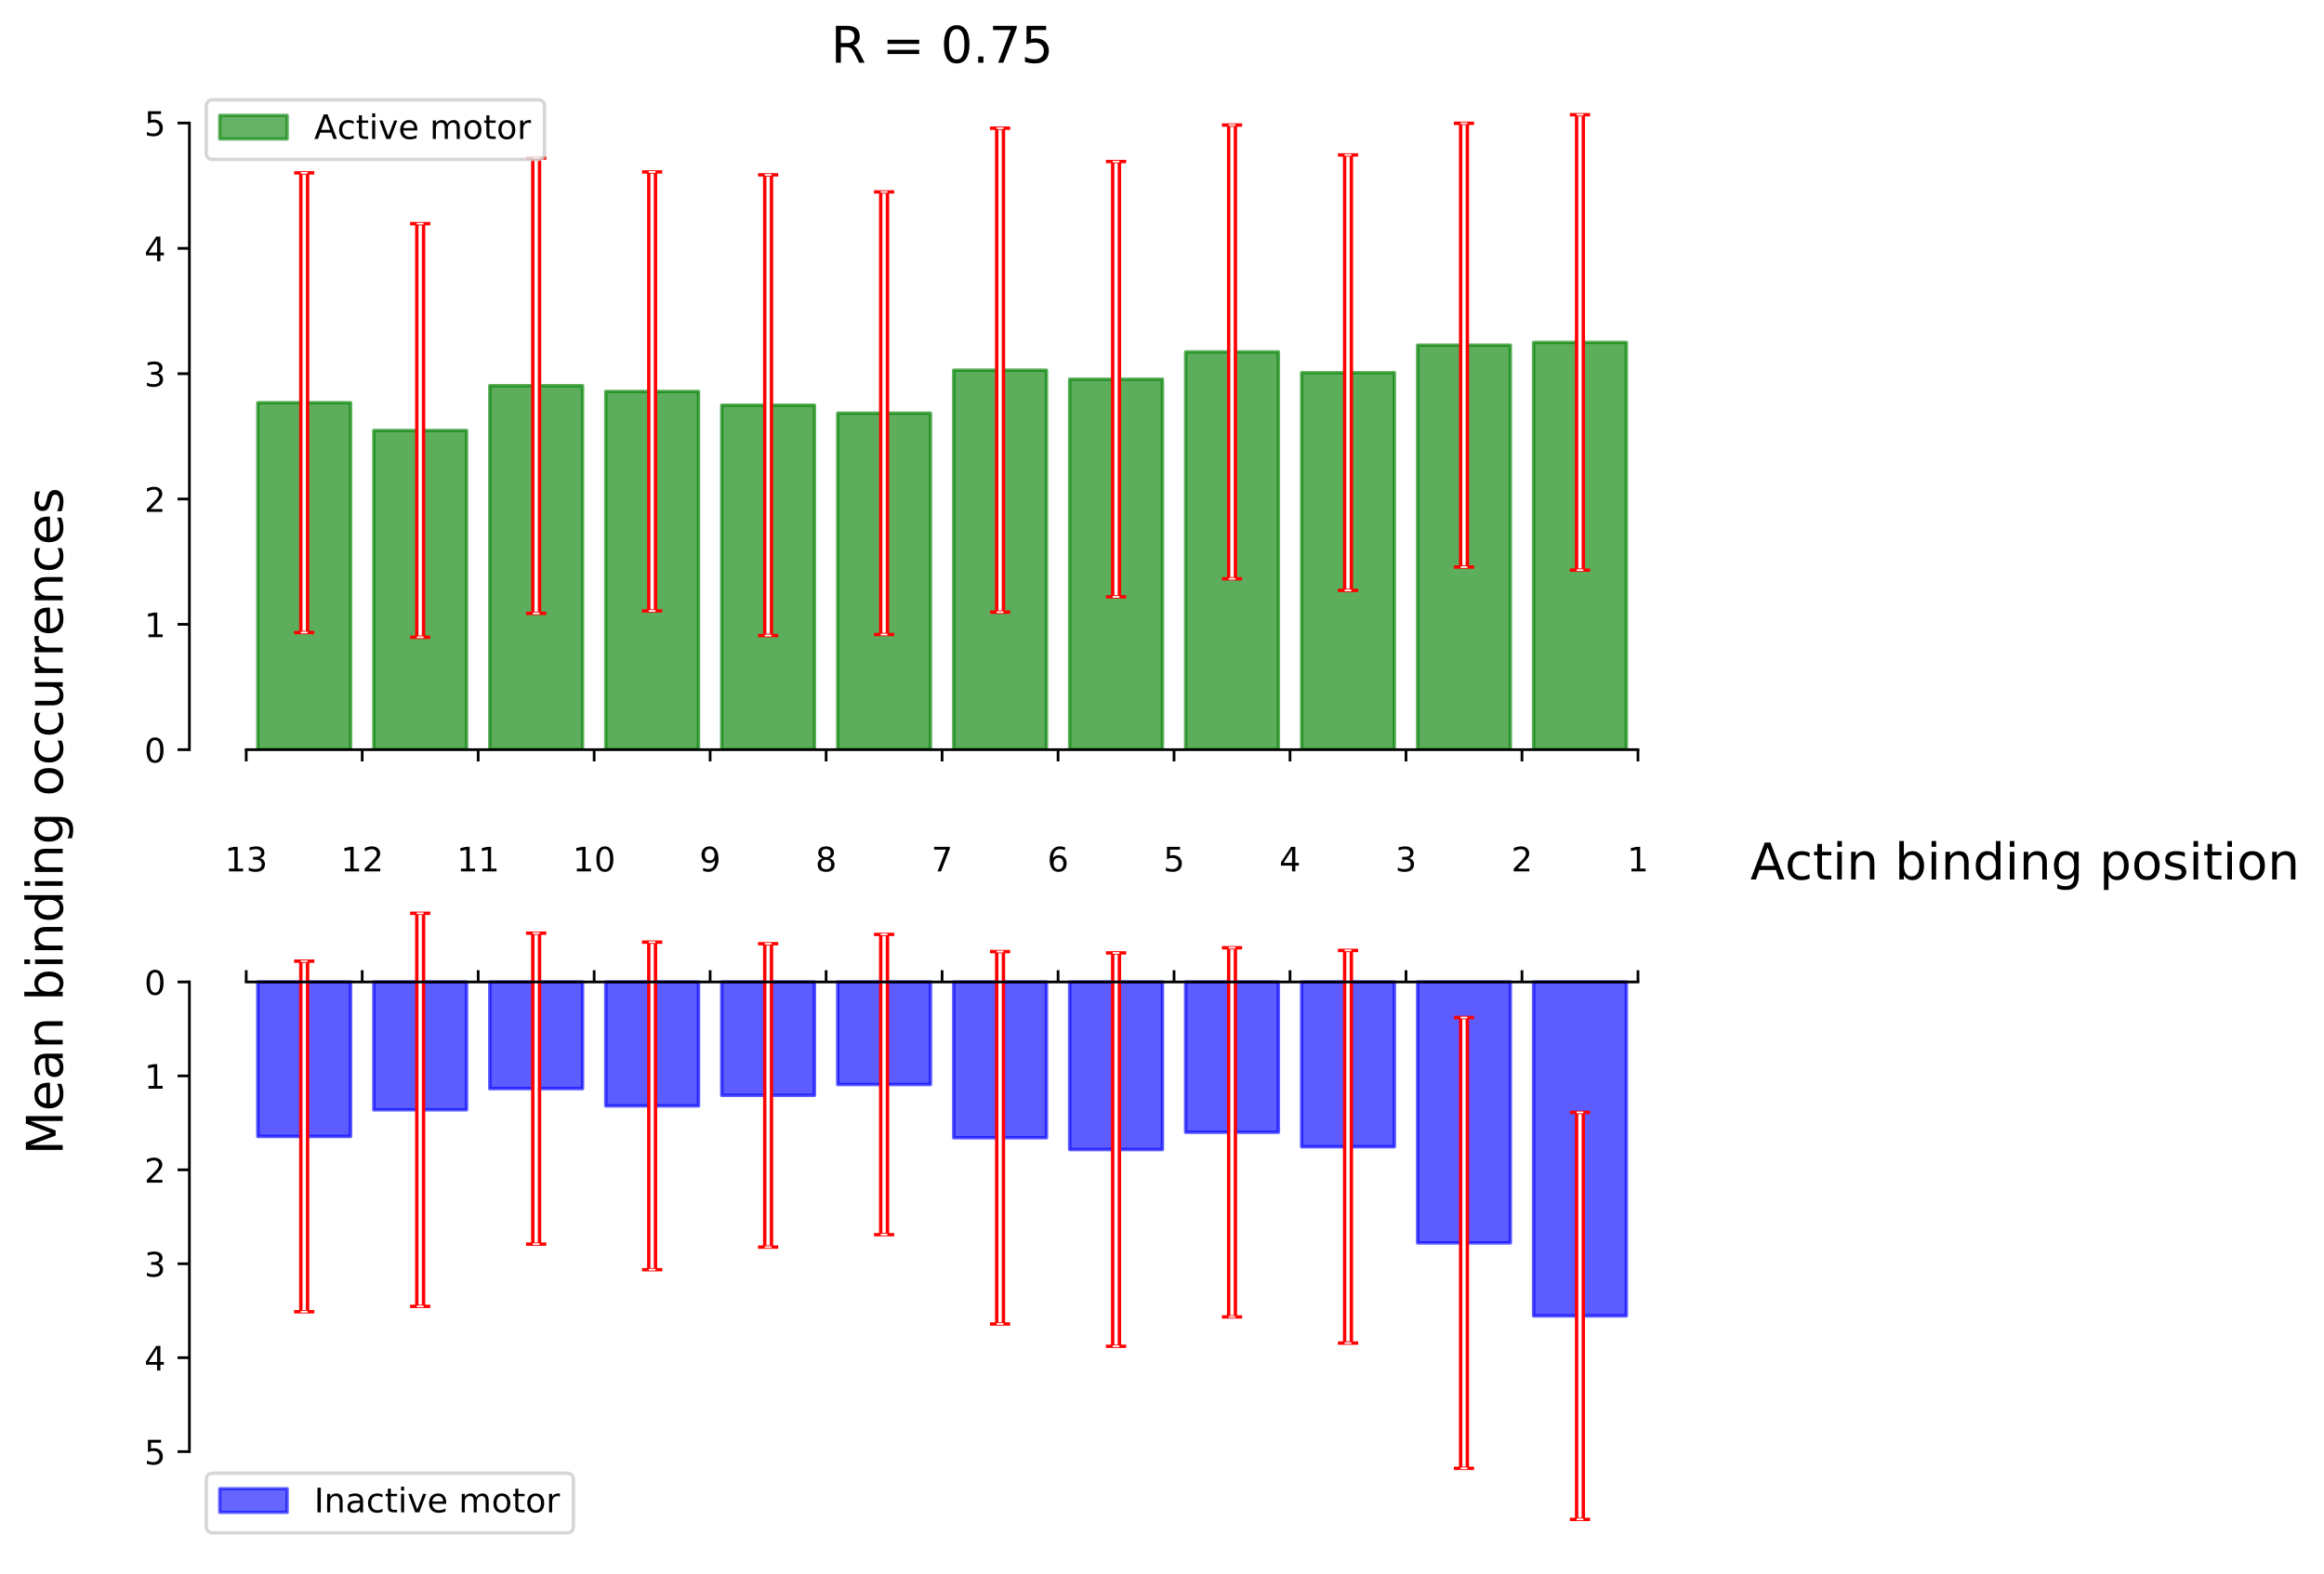 <?xml version="1.0" encoding="utf-8" standalone="no"?>
<!DOCTYPE svg PUBLIC "-//W3C//DTD SVG 1.1//EN"
  "http://www.w3.org/Graphics/SVG/1.1/DTD/svg11.dtd">
<!-- Created with matplotlib (https://matplotlib.org/) -->
<svg height="466.678pt" version="1.1" viewBox="0 0 689.142 466.678" width="689.142pt" xmlns="http://www.w3.org/2000/svg" xmlns:xlink="http://www.w3.org/1999/xlink">
 <defs>
  <style type="text/css">
*{stroke-linecap:butt;stroke-linejoin:round;}
  </style>
 </defs>
 <g id="figure_1">
  <g id="patch_1">
   <path d="M 0 466.678 
L 689.142 466.678 
L 689.142 -0 
L 0 -0 
z
" style="fill:#ffffff;"/>
  </g>
  <g id="axes_1">
   <g id="patch_2">
    <path d="M 56.16 222.27 
L 502.56 222.27 
L 502.56 24.598 
L 56.16 24.598 
z
" style="fill:#ffffff;"/>
   </g>
   <g id="patch_3">
    <path clip-path="url(#p1b8f1e94fc)" d="M 482.269 222.27 
L 454.756 222.27 
L 454.756 101.523 
L 482.269 101.523 
z
" style="fill:#008000;opacity:0.1;stroke:#008000;stroke-linejoin:miter;"/>
   </g>
   <g id="patch_4">
    <path clip-path="url(#p1b8f1e94fc)" d="M 447.878 222.27 
L 420.365 222.27 
L 420.365 102.339 
L 447.878 102.339 
z
" style="fill:#008000;opacity:0.1;stroke:#008000;stroke-linejoin:miter;"/>
   </g>
   <g id="patch_5">
    <path clip-path="url(#p1b8f1e94fc)" d="M 413.486 222.27 
L 385.973 222.27 
L 385.973 110.498 
L 413.486 110.498 
z
" style="fill:#008000;opacity:0.1;stroke:#008000;stroke-linejoin:miter;"/>
   </g>
   <g id="patch_6">
    <path clip-path="url(#p1b8f1e94fc)" d="M 379.095 222.27 
L 351.582 222.27 
L 351.582 104.342 
L 379.095 104.342 
z
" style="fill:#008000;opacity:0.1;stroke:#008000;stroke-linejoin:miter;"/>
   </g>
   <g id="patch_7">
    <path clip-path="url(#p1b8f1e94fc)" d="M 344.704 222.27 
L 317.191 222.27 
L 317.191 112.426 
L 344.704 112.426 
z
" style="fill:#008000;opacity:0.1;stroke:#008000;stroke-linejoin:miter;"/>
   </g>
   <g id="patch_8">
    <path clip-path="url(#p1b8f1e94fc)" d="M 310.312 222.27 
L 282.799 222.27 
L 282.799 109.756 
L 310.312 109.756 
z
" style="fill:#008000;opacity:0.1;stroke:#008000;stroke-linejoin:miter;"/>
   </g>
   <g id="patch_9">
    <path clip-path="url(#p1b8f1e94fc)" d="M 275.921 222.27 
L 248.408 222.27 
L 248.408 122.513 
L 275.921 122.513 
z
" style="fill:#008000;opacity:0.1;stroke:#008000;stroke-linejoin:miter;"/>
   </g>
   <g id="patch_10">
    <path clip-path="url(#p1b8f1e94fc)" d="M 241.529 222.27 
L 214.016 222.27 
L 214.016 120.14 
L 241.529 120.14 
z
" style="fill:#008000;opacity:0.1;stroke:#008000;stroke-linejoin:miter;"/>
   </g>
   <g id="patch_11">
    <path clip-path="url(#p1b8f1e94fc)" d="M 207.138 222.27 
L 179.625 222.27 
L 179.625 116.06 
L 207.138 116.06 
z
" style="fill:#008000;opacity:0.1;stroke:#008000;stroke-linejoin:miter;"/>
   </g>
   <g id="patch_12">
    <path clip-path="url(#p1b8f1e94fc)" d="M 172.747 222.27 
L 145.234 222.27 
L 145.234 114.354 
L 172.747 114.354 
z
" style="fill:#008000;opacity:0.1;stroke:#008000;stroke-linejoin:miter;"/>
   </g>
   <g id="patch_13">
    <path clip-path="url(#p1b8f1e94fc)" d="M 138.355 222.27 
L 110.842 222.27 
L 110.842 127.631 
L 138.355 127.631 
z
" style="fill:#008000;opacity:0.1;stroke:#008000;stroke-linejoin:miter;"/>
   </g>
   <g id="patch_14">
    <path clip-path="url(#p1b8f1e94fc)" d="M 103.964 222.27 
L 76.451 222.27 
L 76.451 119.398 
L 103.964 119.398 
z
" style="fill:#008000;opacity:0.1;stroke:#008000;stroke-linejoin:miter;"/>
   </g>
   <g id="patch_15">
    <path clip-path="url(#p1b8f1e94fc)" d="M 482.269 222.27 
L 454.756 222.27 
L 454.756 101.523 
L 482.269 101.523 
z
" style="fill:#008000;opacity:0.6;stroke:#008000;stroke-linejoin:miter;"/>
   </g>
   <g id="patch_16">
    <path clip-path="url(#p1b8f1e94fc)" d="M 447.878 222.27 
L 420.365 222.27 
L 420.365 102.339 
L 447.878 102.339 
z
" style="fill:#008000;opacity:0.6;stroke:#008000;stroke-linejoin:miter;"/>
   </g>
   <g id="patch_17">
    <path clip-path="url(#p1b8f1e94fc)" d="M 413.486 222.27 
L 385.973 222.27 
L 385.973 110.498 
L 413.486 110.498 
z
" style="fill:#008000;opacity:0.6;stroke:#008000;stroke-linejoin:miter;"/>
   </g>
   <g id="patch_18">
    <path clip-path="url(#p1b8f1e94fc)" d="M 379.095 222.27 
L 351.582 222.27 
L 351.582 104.342 
L 379.095 104.342 
z
" style="fill:#008000;opacity:0.6;stroke:#008000;stroke-linejoin:miter;"/>
   </g>
   <g id="patch_19">
    <path clip-path="url(#p1b8f1e94fc)" d="M 344.704 222.27 
L 317.191 222.27 
L 317.191 112.426 
L 344.704 112.426 
z
" style="fill:#008000;opacity:0.6;stroke:#008000;stroke-linejoin:miter;"/>
   </g>
   <g id="patch_20">
    <path clip-path="url(#p1b8f1e94fc)" d="M 310.312 222.27 
L 282.799 222.27 
L 282.799 109.756 
L 310.312 109.756 
z
" style="fill:#008000;opacity:0.6;stroke:#008000;stroke-linejoin:miter;"/>
   </g>
   <g id="patch_21">
    <path clip-path="url(#p1b8f1e94fc)" d="M 275.921 222.27 
L 248.408 222.27 
L 248.408 122.513 
L 275.921 122.513 
z
" style="fill:#008000;opacity:0.6;stroke:#008000;stroke-linejoin:miter;"/>
   </g>
   <g id="patch_22">
    <path clip-path="url(#p1b8f1e94fc)" d="M 241.529 222.27 
L 214.016 222.27 
L 214.016 120.14 
L 241.529 120.14 
z
" style="fill:#008000;opacity:0.6;stroke:#008000;stroke-linejoin:miter;"/>
   </g>
   <g id="patch_23">
    <path clip-path="url(#p1b8f1e94fc)" d="M 207.138 222.27 
L 179.625 222.27 
L 179.625 116.06 
L 207.138 116.06 
z
" style="fill:#008000;opacity:0.6;stroke:#008000;stroke-linejoin:miter;"/>
   </g>
   <g id="patch_24">
    <path clip-path="url(#p1b8f1e94fc)" d="M 172.747 222.27 
L 145.234 222.27 
L 145.234 114.354 
L 172.747 114.354 
z
" style="fill:#008000;opacity:0.6;stroke:#008000;stroke-linejoin:miter;"/>
   </g>
   <g id="patch_25">
    <path clip-path="url(#p1b8f1e94fc)" d="M 138.355 222.27 
L 110.842 222.27 
L 110.842 127.631 
L 138.355 127.631 
z
" style="fill:#008000;opacity:0.6;stroke:#008000;stroke-linejoin:miter;"/>
   </g>
   <g id="patch_26">
    <path clip-path="url(#p1b8f1e94fc)" d="M 103.964 222.27 
L 76.451 222.27 
L 76.451 119.398 
L 103.964 119.398 
z
" style="fill:#008000;opacity:0.6;stroke:#008000;stroke-linejoin:miter;"/>
   </g>
   <g id="matplotlib.axis_1">
    <g id="xtick_1">
     <g id="line2d_1">
      <defs>
       <path d="M 0 0 
L 0 3.5 
" id="m434d786905" style="stroke:#000000;stroke-width:0.8;"/>
      </defs>
      <g>
       <use style="stroke:#000000;stroke-width:0.8;" x="485.708" xlink:href="#m434d786905" y="222.27"/>
      </g>
     </g>
     <g id="text_1">
      <!-- 1 -->
      <defs>
       <path d="M 12.406 8.297 
L 28.516 8.297 
L 28.516 63.922 
L 10.984 60.406 
L 10.984 69.391 
L 28.422 72.906 
L 38.281 72.906 
L 38.281 8.297 
L 54.391 8.297 
L 54.391 0 
L 12.406 0 
z
" id="DejaVuSans-49"/>
      </defs>
      <g transform="translate(482.527 258.369)scale(0.1 -0.1)">
       <use xlink:href="#DejaVuSans-49"/>
      </g>
     </g>
    </g>
    <g id="xtick_2">
     <g id="line2d_2">
      <g>
       <use style="stroke:#000000;stroke-width:0.8;" x="451.317" xlink:href="#m434d786905" y="222.27"/>
      </g>
     </g>
     <g id="text_2">
      <!-- 2 -->
      <defs>
       <path d="M 19.188 8.297 
L 53.609 8.297 
L 53.609 0 
L 7.328 0 
L 7.328 8.297 
Q 12.938 14.109 22.625 23.891 
Q 32.328 33.688 34.812 36.531 
Q 39.547 41.844 41.422 45.531 
Q 43.312 49.219 43.312 52.781 
Q 43.312 58.594 39.234 62.25 
Q 35.156 65.922 28.609 65.922 
Q 23.969 65.922 18.812 64.312 
Q 13.672 62.703 7.812 59.422 
L 7.812 69.391 
Q 13.766 71.781 18.938 73 
Q 24.125 74.219 28.422 74.219 
Q 39.75 74.219 46.484 68.547 
Q 53.219 62.891 53.219 53.422 
Q 53.219 48.922 51.531 44.891 
Q 49.859 40.875 45.406 35.406 
Q 44.188 33.984 37.641 27.219 
Q 31.109 20.453 19.188 8.297 
z
" id="DejaVuSans-50"/>
      </defs>
      <g transform="translate(448.136 258.369)scale(0.1 -0.1)">
       <use xlink:href="#DejaVuSans-50"/>
      </g>
     </g>
    </g>
    <g id="xtick_3">
     <g id="line2d_3">
      <g>
       <use style="stroke:#000000;stroke-width:0.8;" x="416.925" xlink:href="#m434d786905" y="222.27"/>
      </g>
     </g>
     <g id="text_3">
      <!-- 3 -->
      <defs>
       <path d="M 40.578 39.312 
Q 47.656 37.797 51.625 33 
Q 55.609 28.219 55.609 21.188 
Q 55.609 10.406 48.188 4.484 
Q 40.766 -1.422 27.094 -1.422 
Q 22.516 -1.422 17.656 -0.516 
Q 12.797 0.391 7.625 2.203 
L 7.625 11.719 
Q 11.719 9.328 16.594 8.109 
Q 21.484 6.891 26.812 6.891 
Q 36.078 6.891 40.938 10.547 
Q 45.797 14.203 45.797 21.188 
Q 45.797 27.641 41.281 31.266 
Q 36.766 34.906 28.719 34.906 
L 20.219 34.906 
L 20.219 43.016 
L 29.109 43.016 
Q 36.375 43.016 40.234 45.922 
Q 44.094 48.828 44.094 54.297 
Q 44.094 59.906 40.109 62.906 
Q 36.141 65.922 28.719 65.922 
Q 24.656 65.922 20.016 65.031 
Q 15.375 64.156 9.812 62.312 
L 9.812 71.094 
Q 15.438 72.656 20.344 73.438 
Q 25.25 74.219 29.594 74.219 
Q 40.828 74.219 47.359 69.109 
Q 53.906 64.016 53.906 55.328 
Q 53.906 49.266 50.438 45.094 
Q 46.969 40.922 40.578 39.312 
z
" id="DejaVuSans-51"/>
      </defs>
      <g transform="translate(413.744 258.369)scale(0.1 -0.1)">
       <use xlink:href="#DejaVuSans-51"/>
      </g>
     </g>
    </g>
    <g id="xtick_4">
     <g id="line2d_4">
      <g>
       <use style="stroke:#000000;stroke-width:0.8;" x="382.534" xlink:href="#m434d786905" y="222.27"/>
      </g>
     </g>
     <g id="text_4">
      <!-- 4 -->
      <defs>
       <path d="M 37.797 64.312 
L 12.891 25.391 
L 37.797 25.391 
z
M 35.203 72.906 
L 47.609 72.906 
L 47.609 25.391 
L 58.016 25.391 
L 58.016 17.188 
L 47.609 17.188 
L 47.609 0 
L 37.797 0 
L 37.797 17.188 
L 4.891 17.188 
L 4.891 26.703 
z
" id="DejaVuSans-52"/>
      </defs>
      <g transform="translate(379.353 258.369)scale(0.1 -0.1)">
       <use xlink:href="#DejaVuSans-52"/>
      </g>
     </g>
    </g>
    <g id="xtick_5">
     <g id="line2d_5">
      <g>
       <use style="stroke:#000000;stroke-width:0.8;" x="348.143" xlink:href="#m434d786905" y="222.27"/>
      </g>
     </g>
     <g id="text_5">
      <!-- 5 -->
      <defs>
       <path d="M 10.797 72.906 
L 49.516 72.906 
L 49.516 64.594 
L 19.828 64.594 
L 19.828 46.734 
Q 21.969 47.469 24.109 47.828 
Q 26.266 48.188 28.422 48.188 
Q 40.625 48.188 47.75 41.5 
Q 54.891 34.812 54.891 23.391 
Q 54.891 11.625 47.562 5.094 
Q 40.234 -1.422 26.906 -1.422 
Q 22.312 -1.422 17.547 -0.641 
Q 12.797 0.141 7.719 1.703 
L 7.719 11.625 
Q 12.109 9.234 16.797 8.062 
Q 21.484 6.891 26.703 6.891 
Q 35.156 6.891 40.078 11.328 
Q 45.016 15.766 45.016 23.391 
Q 45.016 31 40.078 35.438 
Q 35.156 39.891 26.703 39.891 
Q 22.75 39.891 18.812 39.016 
Q 14.891 38.141 10.797 36.281 
z
" id="DejaVuSans-53"/>
      </defs>
      <g transform="translate(344.961 258.369)scale(0.1 -0.1)">
       <use xlink:href="#DejaVuSans-53"/>
      </g>
     </g>
    </g>
    <g id="xtick_6">
     <g id="line2d_6">
      <g>
       <use style="stroke:#000000;stroke-width:0.8;" x="313.751" xlink:href="#m434d786905" y="222.27"/>
      </g>
     </g>
     <g id="text_6">
      <!-- 6 -->
      <defs>
       <path d="M 33.016 40.375 
Q 26.375 40.375 22.484 35.828 
Q 18.609 31.297 18.609 23.391 
Q 18.609 15.531 22.484 10.953 
Q 26.375 6.391 33.016 6.391 
Q 39.656 6.391 43.531 10.953 
Q 47.406 15.531 47.406 23.391 
Q 47.406 31.297 43.531 35.828 
Q 39.656 40.375 33.016 40.375 
z
M 52.594 71.297 
L 52.594 62.312 
Q 48.875 64.062 45.094 64.984 
Q 41.312 65.922 37.594 65.922 
Q 27.828 65.922 22.672 59.328 
Q 17.531 52.734 16.797 39.406 
Q 19.672 43.656 24.016 45.922 
Q 28.375 48.188 33.594 48.188 
Q 44.578 48.188 50.953 41.516 
Q 57.328 34.859 57.328 23.391 
Q 57.328 12.156 50.688 5.359 
Q 44.047 -1.422 33.016 -1.422 
Q 20.359 -1.422 13.672 8.266 
Q 6.984 17.969 6.984 36.375 
Q 6.984 53.656 15.188 63.938 
Q 23.391 74.219 37.203 74.219 
Q 40.922 74.219 44.703 73.484 
Q 48.484 72.75 52.594 71.297 
z
" id="DejaVuSans-54"/>
      </defs>
      <g transform="translate(310.57 258.369)scale(0.1 -0.1)">
       <use xlink:href="#DejaVuSans-54"/>
      </g>
     </g>
    </g>
    <g id="xtick_7">
     <g id="line2d_7">
      <g>
       <use style="stroke:#000000;stroke-width:0.8;" x="279.36" xlink:href="#m434d786905" y="222.27"/>
      </g>
     </g>
     <g id="text_7">
      <!-- 7 -->
      <defs>
       <path d="M 8.203 72.906 
L 55.078 72.906 
L 55.078 68.703 
L 28.609 0 
L 18.312 0 
L 43.219 64.594 
L 8.203 64.594 
z
" id="DejaVuSans-55"/>
      </defs>
      <g transform="translate(276.179 258.369)scale(0.1 -0.1)">
       <use xlink:href="#DejaVuSans-55"/>
      </g>
     </g>
    </g>
    <g id="xtick_8">
     <g id="line2d_8">
      <g>
       <use style="stroke:#000000;stroke-width:0.8;" x="244.969" xlink:href="#m434d786905" y="222.27"/>
      </g>
     </g>
     <g id="text_8">
      <!-- 8 -->
      <defs>
       <path d="M 31.781 34.625 
Q 24.75 34.625 20.719 30.859 
Q 16.703 27.094 16.703 20.516 
Q 16.703 13.922 20.719 10.156 
Q 24.75 6.391 31.781 6.391 
Q 38.812 6.391 42.859 10.172 
Q 46.922 13.969 46.922 20.516 
Q 46.922 27.094 42.891 30.859 
Q 38.875 34.625 31.781 34.625 
z
M 21.922 38.812 
Q 15.578 40.375 12.031 44.719 
Q 8.5 49.078 8.5 55.328 
Q 8.5 64.062 14.719 69.141 
Q 20.953 74.219 31.781 74.219 
Q 42.672 74.219 48.875 69.141 
Q 55.078 64.062 55.078 55.328 
Q 55.078 49.078 51.531 44.719 
Q 48 40.375 41.703 38.812 
Q 48.828 37.156 52.797 32.312 
Q 56.781 27.484 56.781 20.516 
Q 56.781 9.906 50.312 4.234 
Q 43.844 -1.422 31.781 -1.422 
Q 19.734 -1.422 13.25 4.234 
Q 6.781 9.906 6.781 20.516 
Q 6.781 27.484 10.781 32.312 
Q 14.797 37.156 21.922 38.812 
z
M 18.312 54.391 
Q 18.312 48.734 21.844 45.562 
Q 25.391 42.391 31.781 42.391 
Q 38.141 42.391 41.719 45.562 
Q 45.312 48.734 45.312 54.391 
Q 45.312 60.062 41.719 63.234 
Q 38.141 66.406 31.781 66.406 
Q 25.391 66.406 21.844 63.234 
Q 18.312 60.062 18.312 54.391 
z
" id="DejaVuSans-56"/>
      </defs>
      <g transform="translate(241.787 258.369)scale(0.1 -0.1)">
       <use xlink:href="#DejaVuSans-56"/>
      </g>
     </g>
    </g>
    <g id="xtick_9">
     <g id="line2d_9">
      <g>
       <use style="stroke:#000000;stroke-width:0.8;" x="210.577" xlink:href="#m434d786905" y="222.27"/>
      </g>
     </g>
     <g id="text_9">
      <!-- 9 -->
      <defs>
       <path d="M 10.984 1.516 
L 10.984 10.5 
Q 14.703 8.734 18.5 7.812 
Q 22.312 6.891 25.984 6.891 
Q 35.75 6.891 40.891 13.453 
Q 46.047 20.016 46.781 33.406 
Q 43.953 29.203 39.594 26.953 
Q 35.25 24.703 29.984 24.703 
Q 19.047 24.703 12.672 31.312 
Q 6.297 37.938 6.297 49.422 
Q 6.297 60.641 12.938 67.422 
Q 19.578 74.219 30.609 74.219 
Q 43.266 74.219 49.922 64.516 
Q 56.594 54.828 56.594 36.375 
Q 56.594 19.141 48.406 8.859 
Q 40.234 -1.422 26.422 -1.422 
Q 22.703 -1.422 18.891 -0.688 
Q 15.094 0.047 10.984 1.516 
z
M 30.609 32.422 
Q 37.25 32.422 41.125 36.953 
Q 45.016 41.5 45.016 49.422 
Q 45.016 57.281 41.125 61.844 
Q 37.25 66.406 30.609 66.406 
Q 23.969 66.406 20.094 61.844 
Q 16.219 57.281 16.219 49.422 
Q 16.219 41.5 20.094 36.953 
Q 23.969 32.422 30.609 32.422 
z
" id="DejaVuSans-57"/>
      </defs>
      <g transform="translate(207.396 258.369)scale(0.1 -0.1)">
       <use xlink:href="#DejaVuSans-57"/>
      </g>
     </g>
    </g>
    <g id="xtick_10">
     <g id="line2d_10">
      <g>
       <use style="stroke:#000000;stroke-width:0.8;" x="176.186" xlink:href="#m434d786905" y="222.27"/>
      </g>
     </g>
     <g id="text_10">
      <!-- 10 -->
      <defs>
       <path d="M 31.781 66.406 
Q 24.172 66.406 20.328 58.906 
Q 16.5 51.422 16.5 36.375 
Q 16.5 21.391 20.328 13.891 
Q 24.172 6.391 31.781 6.391 
Q 39.453 6.391 43.281 13.891 
Q 47.125 21.391 47.125 36.375 
Q 47.125 51.422 43.281 58.906 
Q 39.453 66.406 31.781 66.406 
z
M 31.781 74.219 
Q 44.047 74.219 50.516 64.516 
Q 56.984 54.828 56.984 36.375 
Q 56.984 17.969 50.516 8.266 
Q 44.047 -1.422 31.781 -1.422 
Q 19.531 -1.422 13.062 8.266 
Q 6.594 17.969 6.594 36.375 
Q 6.594 54.828 13.062 64.516 
Q 19.531 74.219 31.781 74.219 
z
" id="DejaVuSans-48"/>
      </defs>
      <g transform="translate(169.823 258.369)scale(0.1 -0.1)">
       <use xlink:href="#DejaVuSans-49"/>
       <use x="63.623" xlink:href="#DejaVuSans-48"/>
      </g>
     </g>
    </g>
    <g id="xtick_11">
     <g id="line2d_11">
      <g>
       <use style="stroke:#000000;stroke-width:0.8;" x="141.795" xlink:href="#m434d786905" y="222.27"/>
      </g>
     </g>
     <g id="text_11">
      <!-- 11 -->
      <g transform="translate(135.432 258.369)scale(0.1 -0.1)">
       <use xlink:href="#DejaVuSans-49"/>
       <use x="63.623" xlink:href="#DejaVuSans-49"/>
      </g>
     </g>
    </g>
    <g id="xtick_12">
     <g id="line2d_12">
      <g>
       <use style="stroke:#000000;stroke-width:0.8;" x="107.403" xlink:href="#m434d786905" y="222.27"/>
      </g>
     </g>
     <g id="text_12">
      <!-- 12 -->
      <g transform="translate(101.041 258.369)scale(0.1 -0.1)">
       <use xlink:href="#DejaVuSans-49"/>
       <use x="63.623" xlink:href="#DejaVuSans-50"/>
      </g>
     </g>
    </g>
    <g id="xtick_13">
     <g id="line2d_13">
      <g>
       <use style="stroke:#000000;stroke-width:0.8;" x="73.012" xlink:href="#m434d786905" y="222.27"/>
      </g>
     </g>
     <g id="text_13">
      <!-- 13 -->
      <g transform="translate(66.649 258.369)scale(0.1 -0.1)">
       <use xlink:href="#DejaVuSans-49"/>
       <use x="63.623" xlink:href="#DejaVuSans-51"/>
      </g>
     </g>
    </g>
   </g>
   <g id="matplotlib.axis_2">
    <g id="ytick_1">
     <g id="line2d_14">
      <defs>
       <path d="M 0 0 
L -3.5 0 
" id="m8d31156327" style="stroke:#000000;stroke-width:0.8;"/>
      </defs>
      <g>
       <use style="stroke:#000000;stroke-width:0.8;" x="56.16" xlink:href="#m8d31156327" y="222.27"/>
      </g>
     </g>
     <g id="text_14">
      <!-- 0 -->
      <g transform="translate(42.797 226.07)scale(0.1 -0.1)">
       <use xlink:href="#DejaVuSans-48"/>
      </g>
     </g>
    </g>
    <g id="ytick_2">
     <g id="line2d_15">
      <g>
       <use style="stroke:#000000;stroke-width:0.8;" x="56.16" xlink:href="#m8d31156327" y="185.112"/>
      </g>
     </g>
     <g id="text_15">
      <!-- 1 -->
      <g transform="translate(42.797 188.911)scale(0.1 -0.1)">
       <use xlink:href="#DejaVuSans-49"/>
      </g>
     </g>
    </g>
    <g id="ytick_3">
     <g id="line2d_16">
      <g>
       <use style="stroke:#000000;stroke-width:0.8;" x="56.16" xlink:href="#m8d31156327" y="147.953"/>
      </g>
     </g>
     <g id="text_16">
      <!-- 2 -->
      <g transform="translate(42.797 151.752)scale(0.1 -0.1)">
       <use xlink:href="#DejaVuSans-50"/>
      </g>
     </g>
    </g>
    <g id="ytick_4">
     <g id="line2d_17">
      <g>
       <use style="stroke:#000000;stroke-width:0.8;" x="56.16" xlink:href="#m8d31156327" y="110.794"/>
      </g>
     </g>
     <g id="text_17">
      <!-- 3 -->
      <g transform="translate(42.797 114.593)scale(0.1 -0.1)">
       <use xlink:href="#DejaVuSans-51"/>
      </g>
     </g>
    </g>
    <g id="ytick_5">
     <g id="line2d_18">
      <g>
       <use style="stroke:#000000;stroke-width:0.8;" x="56.16" xlink:href="#m8d31156327" y="73.636"/>
      </g>
     </g>
     <g id="text_18">
      <!-- 4 -->
      <g transform="translate(42.797 77.435)scale(0.1 -0.1)">
       <use xlink:href="#DejaVuSans-52"/>
      </g>
     </g>
    </g>
    <g id="ytick_6">
     <g id="line2d_19">
      <g>
       <use style="stroke:#000000;stroke-width:0.8;" x="56.16" xlink:href="#m8d31156327" y="36.477"/>
      </g>
     </g>
     <g id="text_19">
      <!-- 5 -->
      <g transform="translate(42.797 40.276)scale(0.1 -0.1)">
       <use xlink:href="#DejaVuSans-53"/>
      </g>
     </g>
    </g>
   </g>
   <g id="LineCollection_1">
    <path clip-path="url(#p1b8f1e94fc)" d="M 468.513 169.036 
L 468.513 34.011 
" style="fill:none;stroke:#ff0000;stroke-width:3;"/>
    <path clip-path="url(#p1b8f1e94fc)" d="M 434.121 168.12 
L 434.121 36.558 
" style="fill:none;stroke:#ff0000;stroke-width:3;"/>
    <path clip-path="url(#p1b8f1e94fc)" d="M 399.73 175.05 
L 399.73 45.945 
" style="fill:none;stroke:#ff0000;stroke-width:3;"/>
    <path clip-path="url(#p1b8f1e94fc)" d="M 365.338 171.61 
L 365.338 37.073 
" style="fill:none;stroke:#ff0000;stroke-width:3;"/>
    <path clip-path="url(#p1b8f1e94fc)" d="M 330.947 176.958 
L 330.947 47.894 
" style="fill:none;stroke:#ff0000;stroke-width:3;"/>
    <path clip-path="url(#p1b8f1e94fc)" d="M 296.556 181.5 
L 296.556 38.012 
" style="fill:none;stroke:#ff0000;stroke-width:3;"/>
    <path clip-path="url(#p1b8f1e94fc)" d="M 262.164 188.129 
L 262.164 56.897 
" style="fill:none;stroke:#ff0000;stroke-width:3;"/>
    <path clip-path="url(#p1b8f1e94fc)" d="M 227.773 188.434 
L 227.773 51.846 
" style="fill:none;stroke:#ff0000;stroke-width:3;"/>
    <path clip-path="url(#p1b8f1e94fc)" d="M 193.382 181.144 
L 193.382 50.977 
" style="fill:none;stroke:#ff0000;stroke-width:3;"/>
    <path clip-path="url(#p1b8f1e94fc)" d="M 158.99 181.859 
L 158.99 46.85 
" style="fill:none;stroke:#ff0000;stroke-width:3;"/>
    <path clip-path="url(#p1b8f1e94fc)" d="M 124.599 188.946 
L 124.599 66.315 
" style="fill:none;stroke:#ff0000;stroke-width:3;"/>
    <path clip-path="url(#p1b8f1e94fc)" d="M 90.207 187.547 
L 90.207 51.249 
" style="fill:none;stroke:#ff0000;stroke-width:3;"/>
   </g>
   <g id="LineCollection_2">
    <path clip-path="url(#p1b8f1e94fc)" d="M 468.513 169.036 
L 468.513 34.011 
" style="fill:none;stroke:#ffffff;"/>
    <path clip-path="url(#p1b8f1e94fc)" d="M 434.121 168.12 
L 434.121 36.558 
" style="fill:none;stroke:#ffffff;"/>
    <path clip-path="url(#p1b8f1e94fc)" d="M 399.73 175.05 
L 399.73 45.945 
" style="fill:none;stroke:#ffffff;"/>
    <path clip-path="url(#p1b8f1e94fc)" d="M 365.338 171.61 
L 365.338 37.073 
" style="fill:none;stroke:#ffffff;"/>
    <path clip-path="url(#p1b8f1e94fc)" d="M 330.947 176.958 
L 330.947 47.894 
" style="fill:none;stroke:#ffffff;"/>
    <path clip-path="url(#p1b8f1e94fc)" d="M 296.556 181.5 
L 296.556 38.012 
" style="fill:none;stroke:#ffffff;"/>
    <path clip-path="url(#p1b8f1e94fc)" d="M 262.164 188.129 
L 262.164 56.897 
" style="fill:none;stroke:#ffffff;"/>
    <path clip-path="url(#p1b8f1e94fc)" d="M 227.773 188.434 
L 227.773 51.846 
" style="fill:none;stroke:#ffffff;"/>
    <path clip-path="url(#p1b8f1e94fc)" d="M 193.382 181.144 
L 193.382 50.977 
" style="fill:none;stroke:#ffffff;"/>
    <path clip-path="url(#p1b8f1e94fc)" d="M 158.99 181.859 
L 158.99 46.85 
" style="fill:none;stroke:#ffffff;"/>
    <path clip-path="url(#p1b8f1e94fc)" d="M 124.599 188.946 
L 124.599 66.315 
" style="fill:none;stroke:#ffffff;"/>
    <path clip-path="url(#p1b8f1e94fc)" d="M 90.207 187.547 
L 90.207 51.249 
" style="fill:none;stroke:#ffffff;"/>
   </g>
   <g id="line2d_20">
    <defs>
     <path d="M 3 0 
L -3 -0 
" id="m6b084540a0" style="stroke:#ff0000;"/>
    </defs>
    <g clip-path="url(#p1b8f1e94fc)">
     <use style="fill:#ff0000;stroke:#ff0000;" x="468.513" xlink:href="#m6b084540a0" y="169.036"/>
     <use style="fill:#ff0000;stroke:#ff0000;" x="434.121" xlink:href="#m6b084540a0" y="168.12"/>
     <use style="fill:#ff0000;stroke:#ff0000;" x="399.73" xlink:href="#m6b084540a0" y="175.05"/>
     <use style="fill:#ff0000;stroke:#ff0000;" x="365.338" xlink:href="#m6b084540a0" y="171.61"/>
     <use style="fill:#ff0000;stroke:#ff0000;" x="330.947" xlink:href="#m6b084540a0" y="176.958"/>
     <use style="fill:#ff0000;stroke:#ff0000;" x="296.556" xlink:href="#m6b084540a0" y="181.5"/>
     <use style="fill:#ff0000;stroke:#ff0000;" x="262.164" xlink:href="#m6b084540a0" y="188.129"/>
     <use style="fill:#ff0000;stroke:#ff0000;" x="227.773" xlink:href="#m6b084540a0" y="188.434"/>
     <use style="fill:#ff0000;stroke:#ff0000;" x="193.382" xlink:href="#m6b084540a0" y="181.144"/>
     <use style="fill:#ff0000;stroke:#ff0000;" x="158.99" xlink:href="#m6b084540a0" y="181.859"/>
     <use style="fill:#ff0000;stroke:#ff0000;" x="124.599" xlink:href="#m6b084540a0" y="188.946"/>
     <use style="fill:#ff0000;stroke:#ff0000;" x="90.207" xlink:href="#m6b084540a0" y="187.547"/>
    </g>
   </g>
   <g id="line2d_21">
    <g clip-path="url(#p1b8f1e94fc)">
     <use style="fill:#ff0000;stroke:#ff0000;" x="468.513" xlink:href="#m6b084540a0" y="34.011"/>
     <use style="fill:#ff0000;stroke:#ff0000;" x="434.121" xlink:href="#m6b084540a0" y="36.558"/>
     <use style="fill:#ff0000;stroke:#ff0000;" x="399.73" xlink:href="#m6b084540a0" y="45.945"/>
     <use style="fill:#ff0000;stroke:#ff0000;" x="365.338" xlink:href="#m6b084540a0" y="37.073"/>
     <use style="fill:#ff0000;stroke:#ff0000;" x="330.947" xlink:href="#m6b084540a0" y="47.894"/>
     <use style="fill:#ff0000;stroke:#ff0000;" x="296.556" xlink:href="#m6b084540a0" y="38.012"/>
     <use style="fill:#ff0000;stroke:#ff0000;" x="262.164" xlink:href="#m6b084540a0" y="56.897"/>
     <use style="fill:#ff0000;stroke:#ff0000;" x="227.773" xlink:href="#m6b084540a0" y="51.846"/>
     <use style="fill:#ff0000;stroke:#ff0000;" x="193.382" xlink:href="#m6b084540a0" y="50.977"/>
     <use style="fill:#ff0000;stroke:#ff0000;" x="158.99" xlink:href="#m6b084540a0" y="46.85"/>
     <use style="fill:#ff0000;stroke:#ff0000;" x="124.599" xlink:href="#m6b084540a0" y="66.315"/>
     <use style="fill:#ff0000;stroke:#ff0000;" x="90.207" xlink:href="#m6b084540a0" y="51.249"/>
    </g>
   </g>
   <g id="line2d_22">
    <defs>
     <path d="M 1 0 
L -1 -0 
" id="me3fde6ec94" style="stroke:#ffffff;stroke-width:0.5;"/>
    </defs>
    <g clip-path="url(#p1b8f1e94fc)">
     <use style="fill:#ffffff;stroke:#ffffff;stroke-width:0.5;" x="468.513" xlink:href="#me3fde6ec94" y="169.036"/>
     <use style="fill:#ffffff;stroke:#ffffff;stroke-width:0.5;" x="434.121" xlink:href="#me3fde6ec94" y="168.12"/>
     <use style="fill:#ffffff;stroke:#ffffff;stroke-width:0.5;" x="399.73" xlink:href="#me3fde6ec94" y="175.05"/>
     <use style="fill:#ffffff;stroke:#ffffff;stroke-width:0.5;" x="365.338" xlink:href="#me3fde6ec94" y="171.61"/>
     <use style="fill:#ffffff;stroke:#ffffff;stroke-width:0.5;" x="330.947" xlink:href="#me3fde6ec94" y="176.958"/>
     <use style="fill:#ffffff;stroke:#ffffff;stroke-width:0.5;" x="296.556" xlink:href="#me3fde6ec94" y="181.5"/>
     <use style="fill:#ffffff;stroke:#ffffff;stroke-width:0.5;" x="262.164" xlink:href="#me3fde6ec94" y="188.129"/>
     <use style="fill:#ffffff;stroke:#ffffff;stroke-width:0.5;" x="227.773" xlink:href="#me3fde6ec94" y="188.434"/>
     <use style="fill:#ffffff;stroke:#ffffff;stroke-width:0.5;" x="193.382" xlink:href="#me3fde6ec94" y="181.144"/>
     <use style="fill:#ffffff;stroke:#ffffff;stroke-width:0.5;" x="158.99" xlink:href="#me3fde6ec94" y="181.859"/>
     <use style="fill:#ffffff;stroke:#ffffff;stroke-width:0.5;" x="124.599" xlink:href="#me3fde6ec94" y="188.946"/>
     <use style="fill:#ffffff;stroke:#ffffff;stroke-width:0.5;" x="90.207" xlink:href="#me3fde6ec94" y="187.547"/>
    </g>
   </g>
   <g id="line2d_23">
    <g clip-path="url(#p1b8f1e94fc)">
     <use style="fill:#ffffff;stroke:#ffffff;stroke-width:0.5;" x="468.513" xlink:href="#me3fde6ec94" y="34.011"/>
     <use style="fill:#ffffff;stroke:#ffffff;stroke-width:0.5;" x="434.121" xlink:href="#me3fde6ec94" y="36.558"/>
     <use style="fill:#ffffff;stroke:#ffffff;stroke-width:0.5;" x="399.73" xlink:href="#me3fde6ec94" y="45.945"/>
     <use style="fill:#ffffff;stroke:#ffffff;stroke-width:0.5;" x="365.338" xlink:href="#me3fde6ec94" y="37.073"/>
     <use style="fill:#ffffff;stroke:#ffffff;stroke-width:0.5;" x="330.947" xlink:href="#me3fde6ec94" y="47.894"/>
     <use style="fill:#ffffff;stroke:#ffffff;stroke-width:0.5;" x="296.556" xlink:href="#me3fde6ec94" y="38.012"/>
     <use style="fill:#ffffff;stroke:#ffffff;stroke-width:0.5;" x="262.164" xlink:href="#me3fde6ec94" y="56.897"/>
     <use style="fill:#ffffff;stroke:#ffffff;stroke-width:0.5;" x="227.773" xlink:href="#me3fde6ec94" y="51.846"/>
     <use style="fill:#ffffff;stroke:#ffffff;stroke-width:0.5;" x="193.382" xlink:href="#me3fde6ec94" y="50.977"/>
     <use style="fill:#ffffff;stroke:#ffffff;stroke-width:0.5;" x="158.99" xlink:href="#me3fde6ec94" y="46.85"/>
     <use style="fill:#ffffff;stroke:#ffffff;stroke-width:0.5;" x="124.599" xlink:href="#me3fde6ec94" y="66.315"/>
     <use style="fill:#ffffff;stroke:#ffffff;stroke-width:0.5;" x="90.207" xlink:href="#me3fde6ec94" y="51.249"/>
    </g>
   </g>
   <g id="patch_27">
    <path d="M 56.16 222.27 
L 56.16 36.477 
" style="fill:none;stroke:#000000;stroke-linecap:square;stroke-linejoin:miter;stroke-width:0.8;"/>
   </g>
   <g id="patch_28">
    <path d="M 485.708 222.27 
L 73.012 222.27 
" style="fill:none;stroke:#000000;stroke-linecap:square;stroke-linejoin:miter;stroke-width:0.8;"/>
   </g>
   <g id="text_20">
    <!-- R = 0.75 -->
    <defs>
     <path d="M 44.391 34.188 
Q 47.562 33.109 50.562 29.594 
Q 53.562 26.078 56.594 19.922 
L 66.609 0 
L 56 0 
L 46.688 18.703 
Q 43.062 26.031 39.672 28.422 
Q 36.281 30.812 30.422 30.812 
L 19.672 30.812 
L 19.672 0 
L 9.812 0 
L 9.812 72.906 
L 32.078 72.906 
Q 44.578 72.906 50.734 67.672 
Q 56.891 62.453 56.891 51.906 
Q 56.891 45.016 53.688 40.469 
Q 50.484 35.938 44.391 34.188 
z
M 19.672 64.797 
L 19.672 38.922 
L 32.078 38.922 
Q 39.203 38.922 42.844 42.219 
Q 46.484 45.516 46.484 51.906 
Q 46.484 58.297 42.844 61.547 
Q 39.203 64.797 32.078 64.797 
z
" id="DejaVuSans-82"/>
     <path id="DejaVuSans-32"/>
     <path d="M 10.594 45.406 
L 73.188 45.406 
L 73.188 37.203 
L 10.594 37.203 
z
M 10.594 25.484 
L 73.188 25.484 
L 73.188 17.188 
L 10.594 17.188 
z
" id="DejaVuSans-61"/>
     <path d="M 10.688 12.406 
L 21 12.406 
L 21 0 
L 10.688 0 
z
" id="DejaVuSans-46"/>
    </defs>
    <g transform="translate(246.398 18.598)scale(0.15 -0.15)">
     <use xlink:href="#DejaVuSans-82"/>
     <use x="69.482" xlink:href="#DejaVuSans-32"/>
     <use x="101.27" xlink:href="#DejaVuSans-61"/>
     <use x="185.059" xlink:href="#DejaVuSans-32"/>
     <use x="216.846" xlink:href="#DejaVuSans-48"/>
     <use x="280.469" xlink:href="#DejaVuSans-46"/>
     <use x="312.256" xlink:href="#DejaVuSans-55"/>
     <use x="375.879" xlink:href="#DejaVuSans-53"/>
    </g>
   </g>
   <g id="legend_1">
    <g id="patch_29">
     <path d="M 63.16 47.276 
L 159.455 47.276 
Q 161.455 47.276 161.455 45.276 
L 161.455 31.598 
Q 161.455 29.598 159.455 29.598 
L 63.16 29.598 
Q 61.16 29.598 61.16 31.598 
L 61.16 45.276 
Q 61.16 47.276 63.16 47.276 
z
" style="fill:#ffffff;opacity:0.8;stroke:#cccccc;stroke-linejoin:miter;"/>
    </g>
    <g id="patch_30">
     <path d="M 65.16 41.196 
L 85.16 41.196 
L 85.16 34.196 
L 65.16 34.196 
z
" style="fill:#008000;opacity:0.6;stroke:#008000;stroke-linejoin:miter;"/>
    </g>
    <g id="text_21">
     <!-- Active motor -->
     <defs>
      <path d="M 34.188 63.188 
L 20.797 26.906 
L 47.609 26.906 
z
M 28.609 72.906 
L 39.797 72.906 
L 67.578 0 
L 57.328 0 
L 50.688 18.703 
L 17.828 18.703 
L 11.188 0 
L 0.781 0 
z
" id="DejaVuSans-65"/>
      <path d="M 48.781 52.594 
L 48.781 44.188 
Q 44.969 46.297 41.141 47.344 
Q 37.312 48.391 33.406 48.391 
Q 24.656 48.391 19.812 42.844 
Q 14.984 37.312 14.984 27.297 
Q 14.984 17.281 19.812 11.734 
Q 24.656 6.203 33.406 6.203 
Q 37.312 6.203 41.141 7.25 
Q 44.969 8.297 48.781 10.406 
L 48.781 2.094 
Q 45.016 0.344 40.984 -0.531 
Q 36.969 -1.422 32.422 -1.422 
Q 20.062 -1.422 12.781 6.344 
Q 5.516 14.109 5.516 27.297 
Q 5.516 40.672 12.859 48.328 
Q 20.219 56 33.016 56 
Q 37.156 56 41.109 55.141 
Q 45.062 54.297 48.781 52.594 
z
" id="DejaVuSans-99"/>
      <path d="M 18.312 70.219 
L 18.312 54.688 
L 36.812 54.688 
L 36.812 47.703 
L 18.312 47.703 
L 18.312 18.016 
Q 18.312 11.328 20.141 9.422 
Q 21.969 7.516 27.594 7.516 
L 36.812 7.516 
L 36.812 0 
L 27.594 0 
Q 17.188 0 13.234 3.875 
Q 9.281 7.766 9.281 18.016 
L 9.281 47.703 
L 2.688 47.703 
L 2.688 54.688 
L 9.281 54.688 
L 9.281 70.219 
z
" id="DejaVuSans-116"/>
      <path d="M 9.422 54.688 
L 18.406 54.688 
L 18.406 0 
L 9.422 0 
z
M 9.422 75.984 
L 18.406 75.984 
L 18.406 64.594 
L 9.422 64.594 
z
" id="DejaVuSans-105"/>
      <path d="M 2.984 54.688 
L 12.5 54.688 
L 29.594 8.797 
L 46.688 54.688 
L 56.203 54.688 
L 35.688 0 
L 23.484 0 
z
" id="DejaVuSans-118"/>
      <path d="M 56.203 29.594 
L 56.203 25.203 
L 14.891 25.203 
Q 15.484 15.922 20.484 11.062 
Q 25.484 6.203 34.422 6.203 
Q 39.594 6.203 44.453 7.469 
Q 49.312 8.734 54.109 11.281 
L 54.109 2.781 
Q 49.266 0.734 44.188 -0.344 
Q 39.109 -1.422 33.891 -1.422 
Q 20.797 -1.422 13.156 6.188 
Q 5.516 13.812 5.516 26.812 
Q 5.516 40.234 12.766 48.109 
Q 20.016 56 32.328 56 
Q 43.359 56 49.781 48.891 
Q 56.203 41.797 56.203 29.594 
z
M 47.219 32.234 
Q 47.125 39.594 43.094 43.984 
Q 39.062 48.391 32.422 48.391 
Q 24.906 48.391 20.391 44.141 
Q 15.875 39.891 15.188 32.172 
z
" id="DejaVuSans-101"/>
      <path d="M 52 44.188 
Q 55.375 50.25 60.062 53.125 
Q 64.75 56 71.094 56 
Q 79.641 56 84.281 50.016 
Q 88.922 44.047 88.922 33.016 
L 88.922 0 
L 79.891 0 
L 79.891 32.719 
Q 79.891 40.578 77.094 44.375 
Q 74.312 48.188 68.609 48.188 
Q 61.625 48.188 57.562 43.547 
Q 53.516 38.922 53.516 30.906 
L 53.516 0 
L 44.484 0 
L 44.484 32.719 
Q 44.484 40.625 41.703 44.406 
Q 38.922 48.188 33.109 48.188 
Q 26.219 48.188 22.156 43.531 
Q 18.109 38.875 18.109 30.906 
L 18.109 0 
L 9.078 0 
L 9.078 54.688 
L 18.109 54.688 
L 18.109 46.188 
Q 21.188 51.219 25.484 53.609 
Q 29.781 56 35.688 56 
Q 41.656 56 45.828 52.969 
Q 50 49.953 52 44.188 
z
" id="DejaVuSans-109"/>
      <path d="M 30.609 48.391 
Q 23.391 48.391 19.188 42.75 
Q 14.984 37.109 14.984 27.297 
Q 14.984 17.484 19.156 11.844 
Q 23.344 6.203 30.609 6.203 
Q 37.797 6.203 41.984 11.859 
Q 46.188 17.531 46.188 27.297 
Q 46.188 37.016 41.984 42.703 
Q 37.797 48.391 30.609 48.391 
z
M 30.609 56 
Q 42.328 56 49.016 48.375 
Q 55.719 40.766 55.719 27.297 
Q 55.719 13.875 49.016 6.219 
Q 42.328 -1.422 30.609 -1.422 
Q 18.844 -1.422 12.172 6.219 
Q 5.516 13.875 5.516 27.297 
Q 5.516 40.766 12.172 48.375 
Q 18.844 56 30.609 56 
z
" id="DejaVuSans-111"/>
      <path d="M 41.109 46.297 
Q 39.594 47.172 37.812 47.578 
Q 36.031 48 33.891 48 
Q 26.266 48 22.188 43.047 
Q 18.109 38.094 18.109 28.812 
L 18.109 0 
L 9.078 0 
L 9.078 54.688 
L 18.109 54.688 
L 18.109 46.188 
Q 20.953 51.172 25.484 53.578 
Q 30.031 56 36.531 56 
Q 37.453 56 38.578 55.875 
Q 39.703 55.766 41.062 55.516 
z
" id="DejaVuSans-114"/>
     </defs>
     <g transform="translate(93.16 41.196)scale(0.1 -0.1)">
      <use xlink:href="#DejaVuSans-65"/>
      <use x="68.393" xlink:href="#DejaVuSans-99"/>
      <use x="123.373" xlink:href="#DejaVuSans-116"/>
      <use x="162.582" xlink:href="#DejaVuSans-105"/>
      <use x="190.365" xlink:href="#DejaVuSans-118"/>
      <use x="249.545" xlink:href="#DejaVuSans-101"/>
      <use x="311.068" xlink:href="#DejaVuSans-32"/>
      <use x="342.855" xlink:href="#DejaVuSans-109"/>
      <use x="440.268" xlink:href="#DejaVuSans-111"/>
      <use x="501.449" xlink:href="#DejaVuSans-116"/>
      <use x="540.658" xlink:href="#DejaVuSans-111"/>
      <use x="601.84" xlink:href="#DejaVuSans-114"/>
     </g>
    </g>
   </g>
  </g>
  <g id="axes_2">
   <g id="patch_31">
    <path d="M 56.16 459.478 
L 502.56 459.478 
L 502.56 261.805 
L 56.16 261.805 
z
" style="fill:#ffffff;"/>
   </g>
   <g id="patch_32">
    <path clip-path="url(#pc29684dd22)" d="M 482.269 291.153 
L 454.756 291.153 
L 454.756 390.155 
L 482.269 390.155 
z
" style="fill:#0000ff;opacity:0.1;stroke:#0000ff;stroke-linejoin:miter;"/>
   </g>
   <g id="patch_33">
    <path clip-path="url(#pc29684dd22)" d="M 447.878 291.153 
L 420.365 291.153 
L 420.365 368.531 
L 447.878 368.531 
z
" style="fill:#0000ff;opacity:0.1;stroke:#0000ff;stroke-linejoin:miter;"/>
   </g>
   <g id="patch_34">
    <path clip-path="url(#pc29684dd22)" d="M 413.486 291.153 
L 385.973 291.153 
L 385.973 340.015 
L 413.486 340.015 
z
" style="fill:#0000ff;opacity:0.1;stroke:#0000ff;stroke-linejoin:miter;"/>
   </g>
   <g id="patch_35">
    <path clip-path="url(#pc29684dd22)" d="M 379.095 291.153 
L 351.582 291.153 
L 351.582 335.735 
L 379.095 335.735 
z
" style="fill:#0000ff;opacity:0.1;stroke:#0000ff;stroke-linejoin:miter;"/>
   </g>
   <g id="patch_36">
    <path clip-path="url(#pc29684dd22)" d="M 344.704 291.153 
L 317.191 291.153 
L 317.191 340.849 
L 344.704 340.849 
z
" style="fill:#0000ff;opacity:0.1;stroke:#0000ff;stroke-linejoin:miter;"/>
   </g>
   <g id="patch_37">
    <path clip-path="url(#pc29684dd22)" d="M 310.312 291.153 
L 282.799 291.153 
L 282.799 337.346 
L 310.312 337.346 
z
" style="fill:#0000ff;opacity:0.1;stroke:#0000ff;stroke-linejoin:miter;"/>
   </g>
   <g id="patch_38">
    <path clip-path="url(#pc29684dd22)" d="M 275.921 291.153 
L 248.408 291.153 
L 248.408 321.56 
L 275.921 321.56 
z
" style="fill:#0000ff;opacity:0.1;stroke:#0000ff;stroke-linejoin:miter;"/>
   </g>
   <g id="patch_39">
    <path clip-path="url(#pc29684dd22)" d="M 241.529 291.153 
L 214.016 291.153 
L 214.016 324.784 
L 241.529 324.784 
z
" style="fill:#0000ff;opacity:0.1;stroke:#0000ff;stroke-linejoin:miter;"/>
   </g>
   <g id="patch_40">
    <path clip-path="url(#pc29684dd22)" d="M 207.138 291.153 
L 179.625 291.153 
L 179.625 327.897 
L 207.138 327.897 
z
" style="fill:#0000ff;opacity:0.1;stroke:#0000ff;stroke-linejoin:miter;"/>
   </g>
   <g id="patch_41">
    <path clip-path="url(#pc29684dd22)" d="M 172.747 291.153 
L 145.234 291.153 
L 145.234 322.783 
L 172.747 322.783 
z
" style="fill:#0000ff;opacity:0.1;stroke:#0000ff;stroke-linejoin:miter;"/>
   </g>
   <g id="patch_42">
    <path clip-path="url(#pc29684dd22)" d="M 138.355 291.153 
L 110.842 291.153 
L 110.842 329.064 
L 138.355 329.064 
z
" style="fill:#0000ff;opacity:0.1;stroke:#0000ff;stroke-linejoin:miter;"/>
   </g>
   <g id="patch_43">
    <path clip-path="url(#pc29684dd22)" d="M 103.964 291.153 
L 76.451 291.153 
L 76.451 336.957 
L 103.964 336.957 
z
" style="fill:#0000ff;opacity:0.1;stroke:#0000ff;stroke-linejoin:miter;"/>
   </g>
   <g id="patch_44">
    <path clip-path="url(#pc29684dd22)" d="M 482.269 291.153 
L 454.756 291.153 
L 454.756 390.155 
L 482.269 390.155 
z
" style="fill:#0000ff;opacity:0.6;stroke:#0000ff;stroke-linejoin:miter;"/>
   </g>
   <g id="patch_45">
    <path clip-path="url(#pc29684dd22)" d="M 447.878 291.153 
L 420.365 291.153 
L 420.365 368.531 
L 447.878 368.531 
z
" style="fill:#0000ff;opacity:0.6;stroke:#0000ff;stroke-linejoin:miter;"/>
   </g>
   <g id="patch_46">
    <path clip-path="url(#pc29684dd22)" d="M 413.486 291.153 
L 385.973 291.153 
L 385.973 340.015 
L 413.486 340.015 
z
" style="fill:#0000ff;opacity:0.6;stroke:#0000ff;stroke-linejoin:miter;"/>
   </g>
   <g id="patch_47">
    <path clip-path="url(#pc29684dd22)" d="M 379.095 291.153 
L 351.582 291.153 
L 351.582 335.735 
L 379.095 335.735 
z
" style="fill:#0000ff;opacity:0.6;stroke:#0000ff;stroke-linejoin:miter;"/>
   </g>
   <g id="patch_48">
    <path clip-path="url(#pc29684dd22)" d="M 344.704 291.153 
L 317.191 291.153 
L 317.191 340.849 
L 344.704 340.849 
z
" style="fill:#0000ff;opacity:0.6;stroke:#0000ff;stroke-linejoin:miter;"/>
   </g>
   <g id="patch_49">
    <path clip-path="url(#pc29684dd22)" d="M 310.312 291.153 
L 282.799 291.153 
L 282.799 337.346 
L 310.312 337.346 
z
" style="fill:#0000ff;opacity:0.6;stroke:#0000ff;stroke-linejoin:miter;"/>
   </g>
   <g id="patch_50">
    <path clip-path="url(#pc29684dd22)" d="M 275.921 291.153 
L 248.408 291.153 
L 248.408 321.56 
L 275.921 321.56 
z
" style="fill:#0000ff;opacity:0.6;stroke:#0000ff;stroke-linejoin:miter;"/>
   </g>
   <g id="patch_51">
    <path clip-path="url(#pc29684dd22)" d="M 241.529 291.153 
L 214.016 291.153 
L 214.016 324.784 
L 241.529 324.784 
z
" style="fill:#0000ff;opacity:0.6;stroke:#0000ff;stroke-linejoin:miter;"/>
   </g>
   <g id="patch_52">
    <path clip-path="url(#pc29684dd22)" d="M 207.138 291.153 
L 179.625 291.153 
L 179.625 327.897 
L 207.138 327.897 
z
" style="fill:#0000ff;opacity:0.6;stroke:#0000ff;stroke-linejoin:miter;"/>
   </g>
   <g id="patch_53">
    <path clip-path="url(#pc29684dd22)" d="M 172.747 291.153 
L 145.234 291.153 
L 145.234 322.783 
L 172.747 322.783 
z
" style="fill:#0000ff;opacity:0.6;stroke:#0000ff;stroke-linejoin:miter;"/>
   </g>
   <g id="patch_54">
    <path clip-path="url(#pc29684dd22)" d="M 138.355 291.153 
L 110.842 291.153 
L 110.842 329.064 
L 138.355 329.064 
z
" style="fill:#0000ff;opacity:0.6;stroke:#0000ff;stroke-linejoin:miter;"/>
   </g>
   <g id="patch_55">
    <path clip-path="url(#pc29684dd22)" d="M 103.964 291.153 
L 76.451 291.153 
L 76.451 336.957 
L 103.964 336.957 
z
" style="fill:#0000ff;opacity:0.6;stroke:#0000ff;stroke-linejoin:miter;"/>
   </g>
   <g id="matplotlib.axis_3">
    <g id="xtick_14">
     <g id="line2d_24">
      <defs>
       <path d="M 0 0 
L 0 -3.5 
" id="m838f300310" style="stroke:#000000;stroke-width:0.8;"/>
      </defs>
      <g>
       <use style="stroke:#000000;stroke-width:0.8;" x="485.708" xlink:href="#m838f300310" y="291.153"/>
      </g>
     </g>
    </g>
    <g id="xtick_15">
     <g id="line2d_25">
      <g>
       <use style="stroke:#000000;stroke-width:0.8;" x="451.317" xlink:href="#m838f300310" y="291.153"/>
      </g>
     </g>
    </g>
    <g id="xtick_16">
     <g id="line2d_26">
      <g>
       <use style="stroke:#000000;stroke-width:0.8;" x="416.925" xlink:href="#m838f300310" y="291.153"/>
      </g>
     </g>
    </g>
    <g id="xtick_17">
     <g id="line2d_27">
      <g>
       <use style="stroke:#000000;stroke-width:0.8;" x="382.534" xlink:href="#m838f300310" y="291.153"/>
      </g>
     </g>
    </g>
    <g id="xtick_18">
     <g id="line2d_28">
      <g>
       <use style="stroke:#000000;stroke-width:0.8;" x="348.143" xlink:href="#m838f300310" y="291.153"/>
      </g>
     </g>
    </g>
    <g id="xtick_19">
     <g id="line2d_29">
      <g>
       <use style="stroke:#000000;stroke-width:0.8;" x="313.751" xlink:href="#m838f300310" y="291.153"/>
      </g>
     </g>
    </g>
    <g id="xtick_20">
     <g id="line2d_30">
      <g>
       <use style="stroke:#000000;stroke-width:0.8;" x="279.36" xlink:href="#m838f300310" y="291.153"/>
      </g>
     </g>
    </g>
    <g id="xtick_21">
     <g id="line2d_31">
      <g>
       <use style="stroke:#000000;stroke-width:0.8;" x="244.969" xlink:href="#m838f300310" y="291.153"/>
      </g>
     </g>
    </g>
    <g id="xtick_22">
     <g id="line2d_32">
      <g>
       <use style="stroke:#000000;stroke-width:0.8;" x="210.577" xlink:href="#m838f300310" y="291.153"/>
      </g>
     </g>
    </g>
    <g id="xtick_23">
     <g id="line2d_33">
      <g>
       <use style="stroke:#000000;stroke-width:0.8;" x="176.186" xlink:href="#m838f300310" y="291.153"/>
      </g>
     </g>
    </g>
    <g id="xtick_24">
     <g id="line2d_34">
      <g>
       <use style="stroke:#000000;stroke-width:0.8;" x="141.795" xlink:href="#m838f300310" y="291.153"/>
      </g>
     </g>
    </g>
    <g id="xtick_25">
     <g id="line2d_35">
      <g>
       <use style="stroke:#000000;stroke-width:0.8;" x="107.403" xlink:href="#m838f300310" y="291.153"/>
      </g>
     </g>
    </g>
    <g id="xtick_26">
     <g id="line2d_36">
      <g>
       <use style="stroke:#000000;stroke-width:0.8;" x="73.012" xlink:href="#m838f300310" y="291.153"/>
      </g>
     </g>
    </g>
   </g>
   <g id="matplotlib.axis_4">
    <g id="ytick_7">
     <g id="line2d_37">
      <g>
       <use style="stroke:#000000;stroke-width:0.8;" x="56.16" xlink:href="#m8d31156327" y="291.153"/>
      </g>
     </g>
     <g id="text_22">
      <!-- 0 -->
      <g transform="translate(42.797 294.953)scale(0.1 -0.1)">
       <use xlink:href="#DejaVuSans-48"/>
      </g>
     </g>
    </g>
    <g id="ytick_8">
     <g id="line2d_38">
      <g>
       <use style="stroke:#000000;stroke-width:0.8;" x="56.16" xlink:href="#m8d31156327" y="319.003"/>
      </g>
     </g>
     <g id="text_23">
      <!-- 1 -->
      <g transform="translate(42.797 322.802)scale(0.1 -0.1)">
       <use xlink:href="#DejaVuSans-49"/>
      </g>
     </g>
    </g>
    <g id="ytick_9">
     <g id="line2d_39">
      <g>
       <use style="stroke:#000000;stroke-width:0.8;" x="56.16" xlink:href="#m8d31156327" y="346.852"/>
      </g>
     </g>
     <g id="text_24">
      <!-- 2 -->
      <g transform="translate(42.797 350.651)scale(0.1 -0.1)">
       <use xlink:href="#DejaVuSans-50"/>
      </g>
     </g>
    </g>
    <g id="ytick_10">
     <g id="line2d_40">
      <g>
       <use style="stroke:#000000;stroke-width:0.8;" x="56.16" xlink:href="#m8d31156327" y="374.701"/>
      </g>
     </g>
     <g id="text_25">
      <!-- 3 -->
      <g transform="translate(42.797 378.5)scale(0.1 -0.1)">
       <use xlink:href="#DejaVuSans-51"/>
      </g>
     </g>
    </g>
    <g id="ytick_11">
     <g id="line2d_41">
      <g>
       <use style="stroke:#000000;stroke-width:0.8;" x="56.16" xlink:href="#m8d31156327" y="402.551"/>
      </g>
     </g>
     <g id="text_26">
      <!-- 4 -->
      <g transform="translate(42.797 406.35)scale(0.1 -0.1)">
       <use xlink:href="#DejaVuSans-52"/>
      </g>
     </g>
    </g>
    <g id="ytick_12">
     <g id="line2d_42">
      <g>
       <use style="stroke:#000000;stroke-width:0.8;" x="56.16" xlink:href="#m8d31156327" y="430.4"/>
      </g>
     </g>
     <g id="text_27">
      <!-- 5 -->
      <g transform="translate(42.797 434.199)scale(0.1 -0.1)">
       <use xlink:href="#DejaVuSans-53"/>
      </g>
     </g>
    </g>
   </g>
   <g id="LineCollection_3">
    <path clip-path="url(#pc29684dd22)" d="M 468.513 329.817 
L 468.513 450.493 
" style="fill:none;stroke:#ff0000;stroke-width:3;"/>
    <path clip-path="url(#pc29684dd22)" d="M 434.121 301.708 
L 434.121 435.354 
" style="fill:none;stroke:#ff0000;stroke-width:3;"/>
    <path clip-path="url(#pc29684dd22)" d="M 399.73 281.805 
L 399.73 398.225 
" style="fill:none;stroke:#ff0000;stroke-width:3;"/>
    <path clip-path="url(#pc29684dd22)" d="M 365.338 281.015 
L 365.338 390.454 
" style="fill:none;stroke:#ff0000;stroke-width:3;"/>
    <path clip-path="url(#pc29684dd22)" d="M 330.947 282.533 
L 330.947 399.164 
" style="fill:none;stroke:#ff0000;stroke-width:3;"/>
    <path clip-path="url(#pc29684dd22)" d="M 296.556 282.142 
L 296.556 392.551 
" style="fill:none;stroke:#ff0000;stroke-width:3;"/>
    <path clip-path="url(#pc29684dd22)" d="M 262.164 277.049 
L 262.164 366.07 
" style="fill:none;stroke:#ff0000;stroke-width:3;"/>
    <path clip-path="url(#pc29684dd22)" d="M 227.773 279.812 
L 227.773 369.755 
" style="fill:none;stroke:#ff0000;stroke-width:3;"/>
    <path clip-path="url(#pc29684dd22)" d="M 193.382 279.342 
L 193.382 376.451 
" style="fill:none;stroke:#ff0000;stroke-width:3;"/>
    <path clip-path="url(#pc29684dd22)" d="M 158.99 276.684 
L 158.99 368.882 
" style="fill:none;stroke:#ff0000;stroke-width:3;"/>
    <path clip-path="url(#pc29684dd22)" d="M 124.599 270.79 
L 124.599 387.338 
" style="fill:none;stroke:#ff0000;stroke-width:3;"/>
    <path clip-path="url(#pc29684dd22)" d="M 90.207 284.986 
L 90.207 388.929 
" style="fill:none;stroke:#ff0000;stroke-width:3;"/>
   </g>
   <g id="LineCollection_4">
    <path clip-path="url(#pc29684dd22)" d="M 468.513 329.817 
L 468.513 450.493 
" style="fill:none;stroke:#ffffff;"/>
    <path clip-path="url(#pc29684dd22)" d="M 434.121 301.708 
L 434.121 435.354 
" style="fill:none;stroke:#ffffff;"/>
    <path clip-path="url(#pc29684dd22)" d="M 399.73 281.805 
L 399.73 398.225 
" style="fill:none;stroke:#ffffff;"/>
    <path clip-path="url(#pc29684dd22)" d="M 365.338 281.015 
L 365.338 390.454 
" style="fill:none;stroke:#ffffff;"/>
    <path clip-path="url(#pc29684dd22)" d="M 330.947 282.533 
L 330.947 399.164 
" style="fill:none;stroke:#ffffff;"/>
    <path clip-path="url(#pc29684dd22)" d="M 296.556 282.142 
L 296.556 392.551 
" style="fill:none;stroke:#ffffff;"/>
    <path clip-path="url(#pc29684dd22)" d="M 262.164 277.049 
L 262.164 366.07 
" style="fill:none;stroke:#ffffff;"/>
    <path clip-path="url(#pc29684dd22)" d="M 227.773 279.812 
L 227.773 369.755 
" style="fill:none;stroke:#ffffff;"/>
    <path clip-path="url(#pc29684dd22)" d="M 193.382 279.342 
L 193.382 376.451 
" style="fill:none;stroke:#ffffff;"/>
    <path clip-path="url(#pc29684dd22)" d="M 158.99 276.684 
L 158.99 368.882 
" style="fill:none;stroke:#ffffff;"/>
    <path clip-path="url(#pc29684dd22)" d="M 124.599 270.79 
L 124.599 387.338 
" style="fill:none;stroke:#ffffff;"/>
    <path clip-path="url(#pc29684dd22)" d="M 90.207 284.986 
L 90.207 388.929 
" style="fill:none;stroke:#ffffff;"/>
   </g>
   <g id="line2d_43">
    <g clip-path="url(#pc29684dd22)">
     <use style="fill:#ff0000;stroke:#ff0000;" x="468.513" xlink:href="#m6b084540a0" y="329.817"/>
     <use style="fill:#ff0000;stroke:#ff0000;" x="434.121" xlink:href="#m6b084540a0" y="301.708"/>
     <use style="fill:#ff0000;stroke:#ff0000;" x="399.73" xlink:href="#m6b084540a0" y="281.805"/>
     <use style="fill:#ff0000;stroke:#ff0000;" x="365.338" xlink:href="#m6b084540a0" y="281.015"/>
     <use style="fill:#ff0000;stroke:#ff0000;" x="330.947" xlink:href="#m6b084540a0" y="282.533"/>
     <use style="fill:#ff0000;stroke:#ff0000;" x="296.556" xlink:href="#m6b084540a0" y="282.142"/>
     <use style="fill:#ff0000;stroke:#ff0000;" x="262.164" xlink:href="#m6b084540a0" y="277.049"/>
     <use style="fill:#ff0000;stroke:#ff0000;" x="227.773" xlink:href="#m6b084540a0" y="279.812"/>
     <use style="fill:#ff0000;stroke:#ff0000;" x="193.382" xlink:href="#m6b084540a0" y="279.342"/>
     <use style="fill:#ff0000;stroke:#ff0000;" x="158.99" xlink:href="#m6b084540a0" y="276.684"/>
     <use style="fill:#ff0000;stroke:#ff0000;" x="124.599" xlink:href="#m6b084540a0" y="270.79"/>
     <use style="fill:#ff0000;stroke:#ff0000;" x="90.207" xlink:href="#m6b084540a0" y="284.986"/>
    </g>
   </g>
   <g id="line2d_44">
    <g clip-path="url(#pc29684dd22)">
     <use style="fill:#ff0000;stroke:#ff0000;" x="468.513" xlink:href="#m6b084540a0" y="450.493"/>
     <use style="fill:#ff0000;stroke:#ff0000;" x="434.121" xlink:href="#m6b084540a0" y="435.354"/>
     <use style="fill:#ff0000;stroke:#ff0000;" x="399.73" xlink:href="#m6b084540a0" y="398.225"/>
     <use style="fill:#ff0000;stroke:#ff0000;" x="365.338" xlink:href="#m6b084540a0" y="390.454"/>
     <use style="fill:#ff0000;stroke:#ff0000;" x="330.947" xlink:href="#m6b084540a0" y="399.164"/>
     <use style="fill:#ff0000;stroke:#ff0000;" x="296.556" xlink:href="#m6b084540a0" y="392.551"/>
     <use style="fill:#ff0000;stroke:#ff0000;" x="262.164" xlink:href="#m6b084540a0" y="366.07"/>
     <use style="fill:#ff0000;stroke:#ff0000;" x="227.773" xlink:href="#m6b084540a0" y="369.755"/>
     <use style="fill:#ff0000;stroke:#ff0000;" x="193.382" xlink:href="#m6b084540a0" y="376.451"/>
     <use style="fill:#ff0000;stroke:#ff0000;" x="158.99" xlink:href="#m6b084540a0" y="368.882"/>
     <use style="fill:#ff0000;stroke:#ff0000;" x="124.599" xlink:href="#m6b084540a0" y="387.338"/>
     <use style="fill:#ff0000;stroke:#ff0000;" x="90.207" xlink:href="#m6b084540a0" y="388.929"/>
    </g>
   </g>
   <g id="line2d_45">
    <g clip-path="url(#pc29684dd22)">
     <use style="fill:#ffffff;stroke:#ffffff;stroke-width:0.5;" x="468.513" xlink:href="#me3fde6ec94" y="329.817"/>
     <use style="fill:#ffffff;stroke:#ffffff;stroke-width:0.5;" x="434.121" xlink:href="#me3fde6ec94" y="301.708"/>
     <use style="fill:#ffffff;stroke:#ffffff;stroke-width:0.5;" x="399.73" xlink:href="#me3fde6ec94" y="281.805"/>
     <use style="fill:#ffffff;stroke:#ffffff;stroke-width:0.5;" x="365.338" xlink:href="#me3fde6ec94" y="281.015"/>
     <use style="fill:#ffffff;stroke:#ffffff;stroke-width:0.5;" x="330.947" xlink:href="#me3fde6ec94" y="282.533"/>
     <use style="fill:#ffffff;stroke:#ffffff;stroke-width:0.5;" x="296.556" xlink:href="#me3fde6ec94" y="282.142"/>
     <use style="fill:#ffffff;stroke:#ffffff;stroke-width:0.5;" x="262.164" xlink:href="#me3fde6ec94" y="277.049"/>
     <use style="fill:#ffffff;stroke:#ffffff;stroke-width:0.5;" x="227.773" xlink:href="#me3fde6ec94" y="279.812"/>
     <use style="fill:#ffffff;stroke:#ffffff;stroke-width:0.5;" x="193.382" xlink:href="#me3fde6ec94" y="279.342"/>
     <use style="fill:#ffffff;stroke:#ffffff;stroke-width:0.5;" x="158.99" xlink:href="#me3fde6ec94" y="276.684"/>
     <use style="fill:#ffffff;stroke:#ffffff;stroke-width:0.5;" x="124.599" xlink:href="#me3fde6ec94" y="270.79"/>
     <use style="fill:#ffffff;stroke:#ffffff;stroke-width:0.5;" x="90.207" xlink:href="#me3fde6ec94" y="284.986"/>
    </g>
   </g>
   <g id="line2d_46">
    <g clip-path="url(#pc29684dd22)">
     <use style="fill:#ffffff;stroke:#ffffff;stroke-width:0.5;" x="468.513" xlink:href="#me3fde6ec94" y="450.493"/>
     <use style="fill:#ffffff;stroke:#ffffff;stroke-width:0.5;" x="434.121" xlink:href="#me3fde6ec94" y="435.354"/>
     <use style="fill:#ffffff;stroke:#ffffff;stroke-width:0.5;" x="399.73" xlink:href="#me3fde6ec94" y="398.225"/>
     <use style="fill:#ffffff;stroke:#ffffff;stroke-width:0.5;" x="365.338" xlink:href="#me3fde6ec94" y="390.454"/>
     <use style="fill:#ffffff;stroke:#ffffff;stroke-width:0.5;" x="330.947" xlink:href="#me3fde6ec94" y="399.164"/>
     <use style="fill:#ffffff;stroke:#ffffff;stroke-width:0.5;" x="296.556" xlink:href="#me3fde6ec94" y="392.551"/>
     <use style="fill:#ffffff;stroke:#ffffff;stroke-width:0.5;" x="262.164" xlink:href="#me3fde6ec94" y="366.07"/>
     <use style="fill:#ffffff;stroke:#ffffff;stroke-width:0.5;" x="227.773" xlink:href="#me3fde6ec94" y="369.755"/>
     <use style="fill:#ffffff;stroke:#ffffff;stroke-width:0.5;" x="193.382" xlink:href="#me3fde6ec94" y="376.451"/>
     <use style="fill:#ffffff;stroke:#ffffff;stroke-width:0.5;" x="158.99" xlink:href="#me3fde6ec94" y="368.882"/>
     <use style="fill:#ffffff;stroke:#ffffff;stroke-width:0.5;" x="124.599" xlink:href="#me3fde6ec94" y="387.338"/>
     <use style="fill:#ffffff;stroke:#ffffff;stroke-width:0.5;" x="90.207" xlink:href="#me3fde6ec94" y="388.929"/>
    </g>
   </g>
   <g id="patch_56">
    <path d="M 56.16 291.153 
L 56.16 430.4 
" style="fill:none;stroke:#000000;stroke-linecap:square;stroke-linejoin:miter;stroke-width:0.8;"/>
   </g>
   <g id="patch_57">
    <path d="M 485.708 291.153 
L 73.012 291.153 
" style="fill:none;stroke:#000000;stroke-linecap:square;stroke-linejoin:miter;stroke-width:0.8;"/>
   </g>
   <g id="legend_2">
    <g id="patch_58">
     <path d="M 63.16 454.478 
L 168.032 454.478 
Q 170.032 454.478 170.032 452.478 
L 170.032 438.8 
Q 170.032 436.8 168.032 436.8 
L 63.16 436.8 
Q 61.16 436.8 61.16 438.8 
L 61.16 452.478 
Q 61.16 454.478 63.16 454.478 
z
" style="fill:#ffffff;opacity:0.8;stroke:#cccccc;stroke-linejoin:miter;"/>
    </g>
    <g id="patch_59">
     <path d="M 65.16 448.398 
L 85.16 448.398 
L 85.16 441.398 
L 65.16 441.398 
z
" style="fill:#0000ff;opacity:0.6;stroke:#0000ff;stroke-linejoin:miter;"/>
    </g>
    <g id="text_28">
     <!-- Inactive motor -->
     <defs>
      <path d="M 9.812 72.906 
L 19.672 72.906 
L 19.672 0 
L 9.812 0 
z
" id="DejaVuSans-73"/>
      <path d="M 54.891 33.016 
L 54.891 0 
L 45.906 0 
L 45.906 32.719 
Q 45.906 40.484 42.875 44.328 
Q 39.844 48.188 33.797 48.188 
Q 26.516 48.188 22.312 43.547 
Q 18.109 38.922 18.109 30.906 
L 18.109 0 
L 9.078 0 
L 9.078 54.688 
L 18.109 54.688 
L 18.109 46.188 
Q 21.344 51.125 25.703 53.562 
Q 30.078 56 35.797 56 
Q 45.219 56 50.047 50.172 
Q 54.891 44.344 54.891 33.016 
z
" id="DejaVuSans-110"/>
      <path d="M 34.281 27.484 
Q 23.391 27.484 19.188 25 
Q 14.984 22.516 14.984 16.5 
Q 14.984 11.719 18.141 8.906 
Q 21.297 6.109 26.703 6.109 
Q 34.188 6.109 38.703 11.406 
Q 43.219 16.703 43.219 25.484 
L 43.219 27.484 
z
M 52.203 31.203 
L 52.203 0 
L 43.219 0 
L 43.219 8.297 
Q 40.141 3.328 35.547 0.953 
Q 30.953 -1.422 24.312 -1.422 
Q 15.922 -1.422 10.953 3.297 
Q 6 8.016 6 15.922 
Q 6 25.141 12.172 29.828 
Q 18.359 34.516 30.609 34.516 
L 43.219 34.516 
L 43.219 35.406 
Q 43.219 41.609 39.141 45 
Q 35.062 48.391 27.688 48.391 
Q 23 48.391 18.547 47.266 
Q 14.109 46.141 10.016 43.891 
L 10.016 52.203 
Q 14.938 54.109 19.578 55.047 
Q 24.219 56 28.609 56 
Q 40.484 56 46.344 49.844 
Q 52.203 43.703 52.203 31.203 
z
" id="DejaVuSans-97"/>
     </defs>
     <g transform="translate(93.16 448.398)scale(0.1 -0.1)">
      <use xlink:href="#DejaVuSans-73"/>
      <use x="29.492" xlink:href="#DejaVuSans-110"/>
      <use x="92.871" xlink:href="#DejaVuSans-97"/>
      <use x="154.15" xlink:href="#DejaVuSans-99"/>
      <use x="209.131" xlink:href="#DejaVuSans-116"/>
      <use x="248.34" xlink:href="#DejaVuSans-105"/>
      <use x="276.123" xlink:href="#DejaVuSans-118"/>
      <use x="335.303" xlink:href="#DejaVuSans-101"/>
      <use x="396.826" xlink:href="#DejaVuSans-32"/>
      <use x="428.613" xlink:href="#DejaVuSans-109"/>
      <use x="526.025" xlink:href="#DejaVuSans-111"/>
      <use x="587.207" xlink:href="#DejaVuSans-116"/>
      <use x="626.416" xlink:href="#DejaVuSans-111"/>
      <use x="687.598" xlink:href="#DejaVuSans-114"/>
     </g>
    </g>
   </g>
  </g>
  <g id="text_29">
   <!-- Actin binding position -->
   <defs>
    <path d="M 48.688 27.297 
Q 48.688 37.203 44.609 42.844 
Q 40.531 48.484 33.406 48.484 
Q 26.266 48.484 22.188 42.844 
Q 18.109 37.203 18.109 27.297 
Q 18.109 17.391 22.188 11.75 
Q 26.266 6.109 33.406 6.109 
Q 40.531 6.109 44.609 11.75 
Q 48.688 17.391 48.688 27.297 
z
M 18.109 46.391 
Q 20.953 51.266 25.266 53.625 
Q 29.594 56 35.594 56 
Q 45.562 56 51.781 48.094 
Q 58.016 40.188 58.016 27.297 
Q 58.016 14.406 51.781 6.484 
Q 45.562 -1.422 35.594 -1.422 
Q 29.594 -1.422 25.266 0.953 
Q 20.953 3.328 18.109 8.203 
L 18.109 0 
L 9.078 0 
L 9.078 75.984 
L 18.109 75.984 
z
" id="DejaVuSans-98"/>
    <path d="M 45.406 46.391 
L 45.406 75.984 
L 54.391 75.984 
L 54.391 0 
L 45.406 0 
L 45.406 8.203 
Q 42.578 3.328 38.25 0.953 
Q 33.938 -1.422 27.875 -1.422 
Q 17.969 -1.422 11.734 6.484 
Q 5.516 14.406 5.516 27.297 
Q 5.516 40.188 11.734 48.094 
Q 17.969 56 27.875 56 
Q 33.938 56 38.25 53.625 
Q 42.578 51.266 45.406 46.391 
z
M 14.797 27.297 
Q 14.797 17.391 18.875 11.75 
Q 22.953 6.109 30.078 6.109 
Q 37.203 6.109 41.297 11.75 
Q 45.406 17.391 45.406 27.297 
Q 45.406 37.203 41.297 42.844 
Q 37.203 48.484 30.078 48.484 
Q 22.953 48.484 18.875 42.844 
Q 14.797 37.203 14.797 27.297 
z
" id="DejaVuSans-100"/>
    <path d="M 45.406 27.984 
Q 45.406 37.75 41.375 43.109 
Q 37.359 48.484 30.078 48.484 
Q 22.859 48.484 18.828 43.109 
Q 14.797 37.75 14.797 27.984 
Q 14.797 18.266 18.828 12.891 
Q 22.859 7.516 30.078 7.516 
Q 37.359 7.516 41.375 12.891 
Q 45.406 18.266 45.406 27.984 
z
M 54.391 6.781 
Q 54.391 -7.172 48.188 -13.984 
Q 42 -20.797 29.203 -20.797 
Q 24.469 -20.797 20.266 -20.094 
Q 16.062 -19.391 12.109 -17.922 
L 12.109 -9.188 
Q 16.062 -11.328 19.922 -12.344 
Q 23.781 -13.375 27.781 -13.375 
Q 36.625 -13.375 41.016 -8.766 
Q 45.406 -4.156 45.406 5.172 
L 45.406 9.625 
Q 42.625 4.781 38.281 2.391 
Q 33.938 0 27.875 0 
Q 17.828 0 11.672 7.656 
Q 5.516 15.328 5.516 27.984 
Q 5.516 40.672 11.672 48.328 
Q 17.828 56 27.875 56 
Q 33.938 56 38.281 53.609 
Q 42.625 51.219 45.406 46.391 
L 45.406 54.688 
L 54.391 54.688 
z
" id="DejaVuSans-103"/>
    <path d="M 18.109 8.203 
L 18.109 -20.797 
L 9.078 -20.797 
L 9.078 54.688 
L 18.109 54.688 
L 18.109 46.391 
Q 20.953 51.266 25.266 53.625 
Q 29.594 56 35.594 56 
Q 45.562 56 51.781 48.094 
Q 58.016 40.188 58.016 27.297 
Q 58.016 14.406 51.781 6.484 
Q 45.562 -1.422 35.594 -1.422 
Q 29.594 -1.422 25.266 0.953 
Q 20.953 3.328 18.109 8.203 
z
M 48.688 27.297 
Q 48.688 37.203 44.609 42.844 
Q 40.531 48.484 33.406 48.484 
Q 26.266 48.484 22.188 42.844 
Q 18.109 37.203 18.109 27.297 
Q 18.109 17.391 22.188 11.75 
Q 26.266 6.109 33.406 6.109 
Q 40.531 6.109 44.609 11.75 
Q 48.688 17.391 48.688 27.297 
z
" id="DejaVuSans-112"/>
    <path d="M 44.281 53.078 
L 44.281 44.578 
Q 40.484 46.531 36.375 47.5 
Q 32.281 48.484 27.875 48.484 
Q 21.188 48.484 17.844 46.438 
Q 14.5 44.391 14.5 40.281 
Q 14.5 37.156 16.891 35.375 
Q 19.281 33.594 26.516 31.984 
L 29.594 31.297 
Q 39.156 29.25 43.188 25.516 
Q 47.219 21.781 47.219 15.094 
Q 47.219 7.469 41.188 3.016 
Q 35.156 -1.422 24.609 -1.422 
Q 20.219 -1.422 15.453 -0.562 
Q 10.688 0.297 5.422 2 
L 5.422 11.281 
Q 10.406 8.688 15.234 7.391 
Q 20.062 6.109 24.812 6.109 
Q 31.156 6.109 34.562 8.281 
Q 37.984 10.453 37.984 14.406 
Q 37.984 18.062 35.516 20.016 
Q 33.062 21.969 24.703 23.781 
L 21.578 24.516 
Q 13.234 26.266 9.516 29.906 
Q 5.812 33.547 5.812 39.891 
Q 5.812 47.609 11.281 51.797 
Q 16.75 56 26.812 56 
Q 31.781 56 36.172 55.266 
Q 40.578 54.547 44.281 53.078 
z
" id="DejaVuSans-115"/>
   </defs>
   <g transform="translate(519.018 260.758)scale(0.15 -0.15)">
    <use xlink:href="#DejaVuSans-65"/>
    <use x="68.393" xlink:href="#DejaVuSans-99"/>
    <use x="123.373" xlink:href="#DejaVuSans-116"/>
    <use x="162.582" xlink:href="#DejaVuSans-105"/>
    <use x="190.365" xlink:href="#DejaVuSans-110"/>
    <use x="253.744" xlink:href="#DejaVuSans-32"/>
    <use x="285.531" xlink:href="#DejaVuSans-98"/>
    <use x="349.008" xlink:href="#DejaVuSans-105"/>
    <use x="376.791" xlink:href="#DejaVuSans-110"/>
    <use x="440.17" xlink:href="#DejaVuSans-100"/>
    <use x="503.646" xlink:href="#DejaVuSans-105"/>
    <use x="531.43" xlink:href="#DejaVuSans-110"/>
    <use x="594.809" xlink:href="#DejaVuSans-103"/>
    <use x="658.285" xlink:href="#DejaVuSans-32"/>
    <use x="690.072" xlink:href="#DejaVuSans-112"/>
    <use x="753.549" xlink:href="#DejaVuSans-111"/>
    <use x="814.73" xlink:href="#DejaVuSans-115"/>
    <use x="866.83" xlink:href="#DejaVuSans-105"/>
    <use x="894.613" xlink:href="#DejaVuSans-116"/>
    <use x="933.822" xlink:href="#DejaVuSans-105"/>
    <use x="961.605" xlink:href="#DejaVuSans-111"/>
    <use x="1022.787" xlink:href="#DejaVuSans-110"/>
   </g>
  </g>
  <g id="text_30">
   <!-- Mean binding occurrences -->
   <defs>
    <path d="M 9.812 72.906 
L 24.516 72.906 
L 43.109 23.297 
L 61.812 72.906 
L 76.516 72.906 
L 76.516 0 
L 66.891 0 
L 66.891 64.016 
L 48.094 14.016 
L 38.188 14.016 
L 19.391 64.016 
L 19.391 0 
L 9.812 0 
z
" id="DejaVuSans-77"/>
    <path d="M 8.5 21.578 
L 8.5 54.688 
L 17.484 54.688 
L 17.484 21.922 
Q 17.484 14.156 20.5 10.266 
Q 23.531 6.391 29.594 6.391 
Q 36.859 6.391 41.078 11.031 
Q 45.312 15.672 45.312 23.688 
L 45.312 54.688 
L 54.297 54.688 
L 54.297 0 
L 45.312 0 
L 45.312 8.406 
Q 42.047 3.422 37.719 1 
Q 33.406 -1.422 27.688 -1.422 
Q 18.266 -1.422 13.375 4.438 
Q 8.5 10.297 8.5 21.578 
z
M 31.109 56 
z
" id="DejaVuSans-117"/>
   </defs>
   <g transform="translate(18.598 342.404)rotate(-90)scale(0.15 -0.15)">
    <use xlink:href="#DejaVuSans-77"/>
    <use x="86.279" xlink:href="#DejaVuSans-101"/>
    <use x="147.803" xlink:href="#DejaVuSans-97"/>
    <use x="209.082" xlink:href="#DejaVuSans-110"/>
    <use x="272.461" xlink:href="#DejaVuSans-32"/>
    <use x="304.248" xlink:href="#DejaVuSans-98"/>
    <use x="367.725" xlink:href="#DejaVuSans-105"/>
    <use x="395.508" xlink:href="#DejaVuSans-110"/>
    <use x="458.887" xlink:href="#DejaVuSans-100"/>
    <use x="522.363" xlink:href="#DejaVuSans-105"/>
    <use x="550.146" xlink:href="#DejaVuSans-110"/>
    <use x="613.525" xlink:href="#DejaVuSans-103"/>
    <use x="677.002" xlink:href="#DejaVuSans-32"/>
    <use x="708.789" xlink:href="#DejaVuSans-111"/>
    <use x="769.971" xlink:href="#DejaVuSans-99"/>
    <use x="824.951" xlink:href="#DejaVuSans-99"/>
    <use x="879.932" xlink:href="#DejaVuSans-117"/>
    <use x="943.311" xlink:href="#DejaVuSans-114"/>
    <use x="984.408" xlink:href="#DejaVuSans-114"/>
    <use x="1025.49" xlink:href="#DejaVuSans-101"/>
    <use x="1087.014" xlink:href="#DejaVuSans-110"/>
    <use x="1150.393" xlink:href="#DejaVuSans-99"/>
    <use x="1205.373" xlink:href="#DejaVuSans-101"/>
    <use x="1266.896" xlink:href="#DejaVuSans-115"/>
   </g>
  </g>
 </g>
 <defs>
  <clipPath id="p1b8f1e94fc">
   <rect height="197.673" width="446.4" x="56.16" y="24.598"/>
  </clipPath>
  <clipPath id="pc29684dd22">
   <rect height="197.673" width="446.4" x="56.16" y="261.805"/>
  </clipPath>
 </defs>
</svg>
